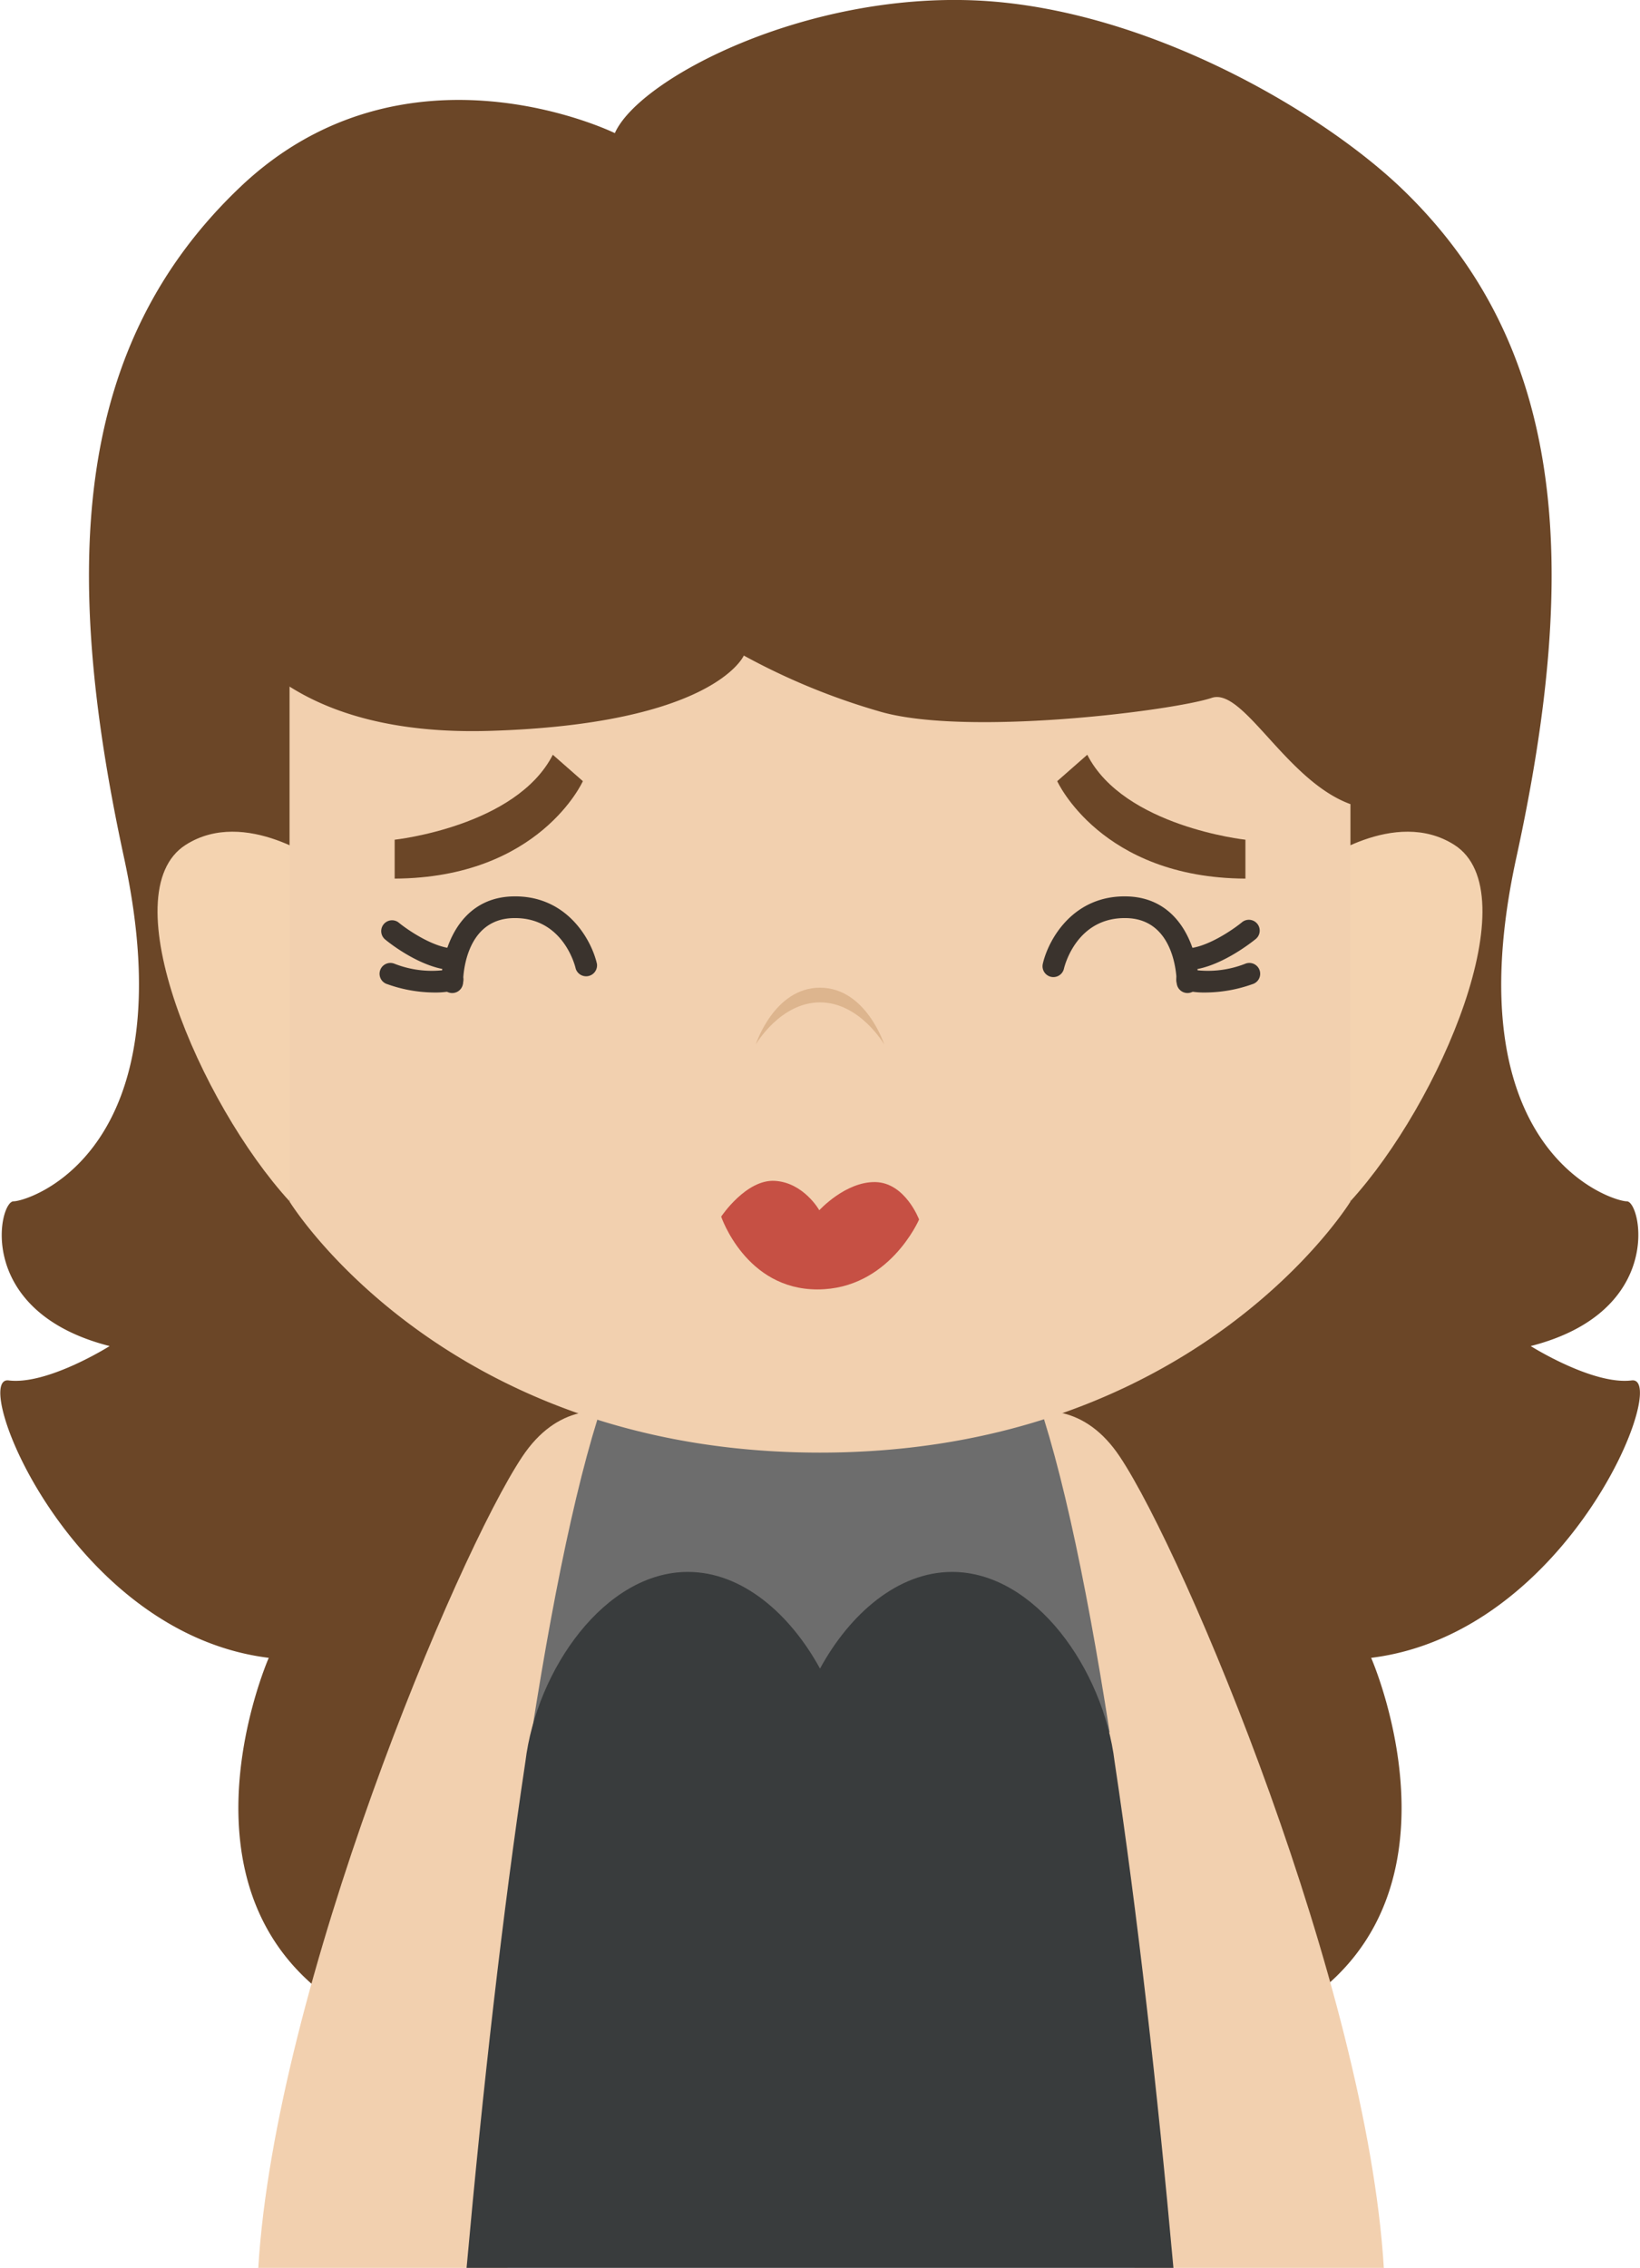 <svg xmlns="http://www.w3.org/2000/svg" viewBox="0 0 187.7 259.46"><defs><style>.cls-1{fill:#6b4627;}.cls-2{fill:#f2d0af;}.cls-3{fill:#6d6d6d;}.cls-4{fill:#393c3d;}.cls-5{fill:#f4d3b0;}.cls-6{fill:#ddb58e;}.cls-7{fill:#3a332d;}.cls-8{fill:#c65044;}</style></defs><title>资源 253</title><g id="图层_2" data-name="图层 2"><g id="Layer_1" data-name="Layer 1"><path class="cls-1" d="M186.75,157.93c-4.44.56-11.56-3.93-11.56-3.93,15.45-3.94,12.64-16.58,11-16.56s-20-5.63-12.64-39.34,5.61-58.71-13.29-76.69C150.92,12.56,131.07,1,111.91.06,92.13-.89,73.13,9,70.37,15.23c0,0-24-11.79-42.89,6.18S6.89,64.39,14.19,98.1,3.24,137.45,1.55,137.44s-4.49,12.62,11,16.56c0,0-7.12,4.49-11.57,3.93S8,186.86,30.76,189.67c0,0-13.48,30.62,12.64,42.14a97,97,0,0,0,50.45,7.31,96.92,96.92,0,0,0,50.44-7.31c26.13-11.52,12.64-42.14,12.64-42.14C179.69,186.86,191.2,157.37,186.75,157.93Z"/><path class="cls-2" d="M59.77,166.66c-7.47,11.21-28.26,60.66-30.21,92.8H58.09l22.28-92.8S67.64,154.85,59.77,166.66Z"/><path class="cls-2" d="M128.17,166.66c7.47,11.21,28.26,60.66,30.21,92.8H129.85l-22.28-92.8S120.3,154.85,128.17,166.66Z"/><path class="cls-3" d="M127,198.19c-2.82-18.11-6-32.83-9.41-41.2l-23-2.12v-.13l-.65.07-.66-.07v.13l-23,2.12c-3.41,8.37-6.59,23.09-9.42,41.2Z"/><path class="cls-4" d="M93.85,190.9c-3.43-6.27-8.91-11.06-15.12-11.06-9.48,0-17.31,11.13-18.6,21.72-2.6,17.31-4.88,37.41-6.73,57.9h80.9c-1.85-20.49-4.13-40.59-6.73-57.9-1.29-10.59-9.12-21.72-18.6-21.72C102.76,179.84,97.27,184.63,93.85,190.9Z"/><path class="cls-5" d="M36.82,98.78s-8.73-6.48-15.57-2.12c-8.58,5.47,1.57,29.48,11.89,40.78Z"/><path class="cls-5" d="M150.88,98.78s8.73-6.48,15.57-2.12c8.58,5.47-1.58,29.48-11.9,40.78Z"/><path class="cls-2" d="M138.69,79.84c-4.5,1.5-28.47,4.49-38.21,1.5A76.22,76.22,0,0,1,85.13,75s-3.37,7.87-29.21,8.62c-11,.31-18.14-2.14-22.78-5.07v58.92s17.63,28.72,60.71,28.72,60.71-28.72,60.71-28.72V92C147.22,89.34,142.31,78.63,138.69,79.84Z"/><path class="cls-6" d="M101.2,119.49s-2.8-4.81-7.35-4.81-7.35,4.81-7.35,4.81S88.59,113,93.85,113,101.2,119.49,101.2,119.49Z"/><path class="cls-1" d="M66.71,89.37s-4.95,11.07-21.54,11.15V96.07s13.91-1.5,18.1-9.72Z"/><path class="cls-1" d="M121,89.37s5,11.07,21.54,11.15V96.07s-13.91-1.5-18.1-9.72Z"/><path class="cls-7" d="M135.9,113.61h0a1.24,1.24,0,0,1-1.23-1.25c0-.29-.07-7.13-5.66-7.32-5.8-.19-7.18,5.53-7.24,5.78a1.24,1.24,0,0,1-2.42-.55c.63-2.76,3.47-7.93,9.74-7.71s8.08,6.51,8.06,9.81A1.24,1.24,0,0,1,135.9,113.61Z"/><path class="cls-7" d="M138,113.55a9.55,9.55,0,0,1-2.47-.27,1.24,1.24,0,0,1,.68-2.39,11.68,11.68,0,0,0,6.31-.63,1.24,1.24,0,1,1,.81,2.34A16.27,16.27,0,0,1,138,113.55Z"/><path class="cls-7" d="M135.74,111h-.09a1.25,1.25,0,0,1,0-2.49h.08c2.27,0,5.39-2.15,6.42-3a1.24,1.24,0,0,1,1.57,1.92C143.57,107.55,139.38,111,135.74,111Z"/><path class="cls-7" d="M51.8,113.61h0A1.24,1.24,0,0,0,53,112.36c0-.29.06-7.13,5.66-7.32,5.8-.19,7.18,5.53,7.23,5.78a1.25,1.25,0,0,0,2.43-.55c-.63-2.76-3.47-7.93-9.74-7.71s-8.08,6.51-8.06,9.81A1.23,1.23,0,0,0,51.8,113.61Z"/><path class="cls-7" d="M49.67,113.55a9.63,9.63,0,0,0,2.47-.27,1.24,1.24,0,0,0-.68-2.39,11.68,11.68,0,0,1-6.31-.63,1.24,1.24,0,1,0-.81,2.34A16.19,16.19,0,0,0,49.67,113.55Z"/><path class="cls-7" d="M52,111h.1a1.25,1.25,0,0,0,0-2.49H52c-2.28,0-5.4-2.15-6.42-3A1.24,1.24,0,0,0,44,107.41C44.13,107.55,48.31,111,52,111Z"/><path class="cls-8" d="M82.54,139.19s2.85-4.29,6.15-4.09,5.08,3.36,5.08,3.36,3-3.29,6.42-3.22,5,4.28,5,4.28-3.43,8-11.64,8S82.54,139.19,82.54,139.19Z"/></g></g></svg>